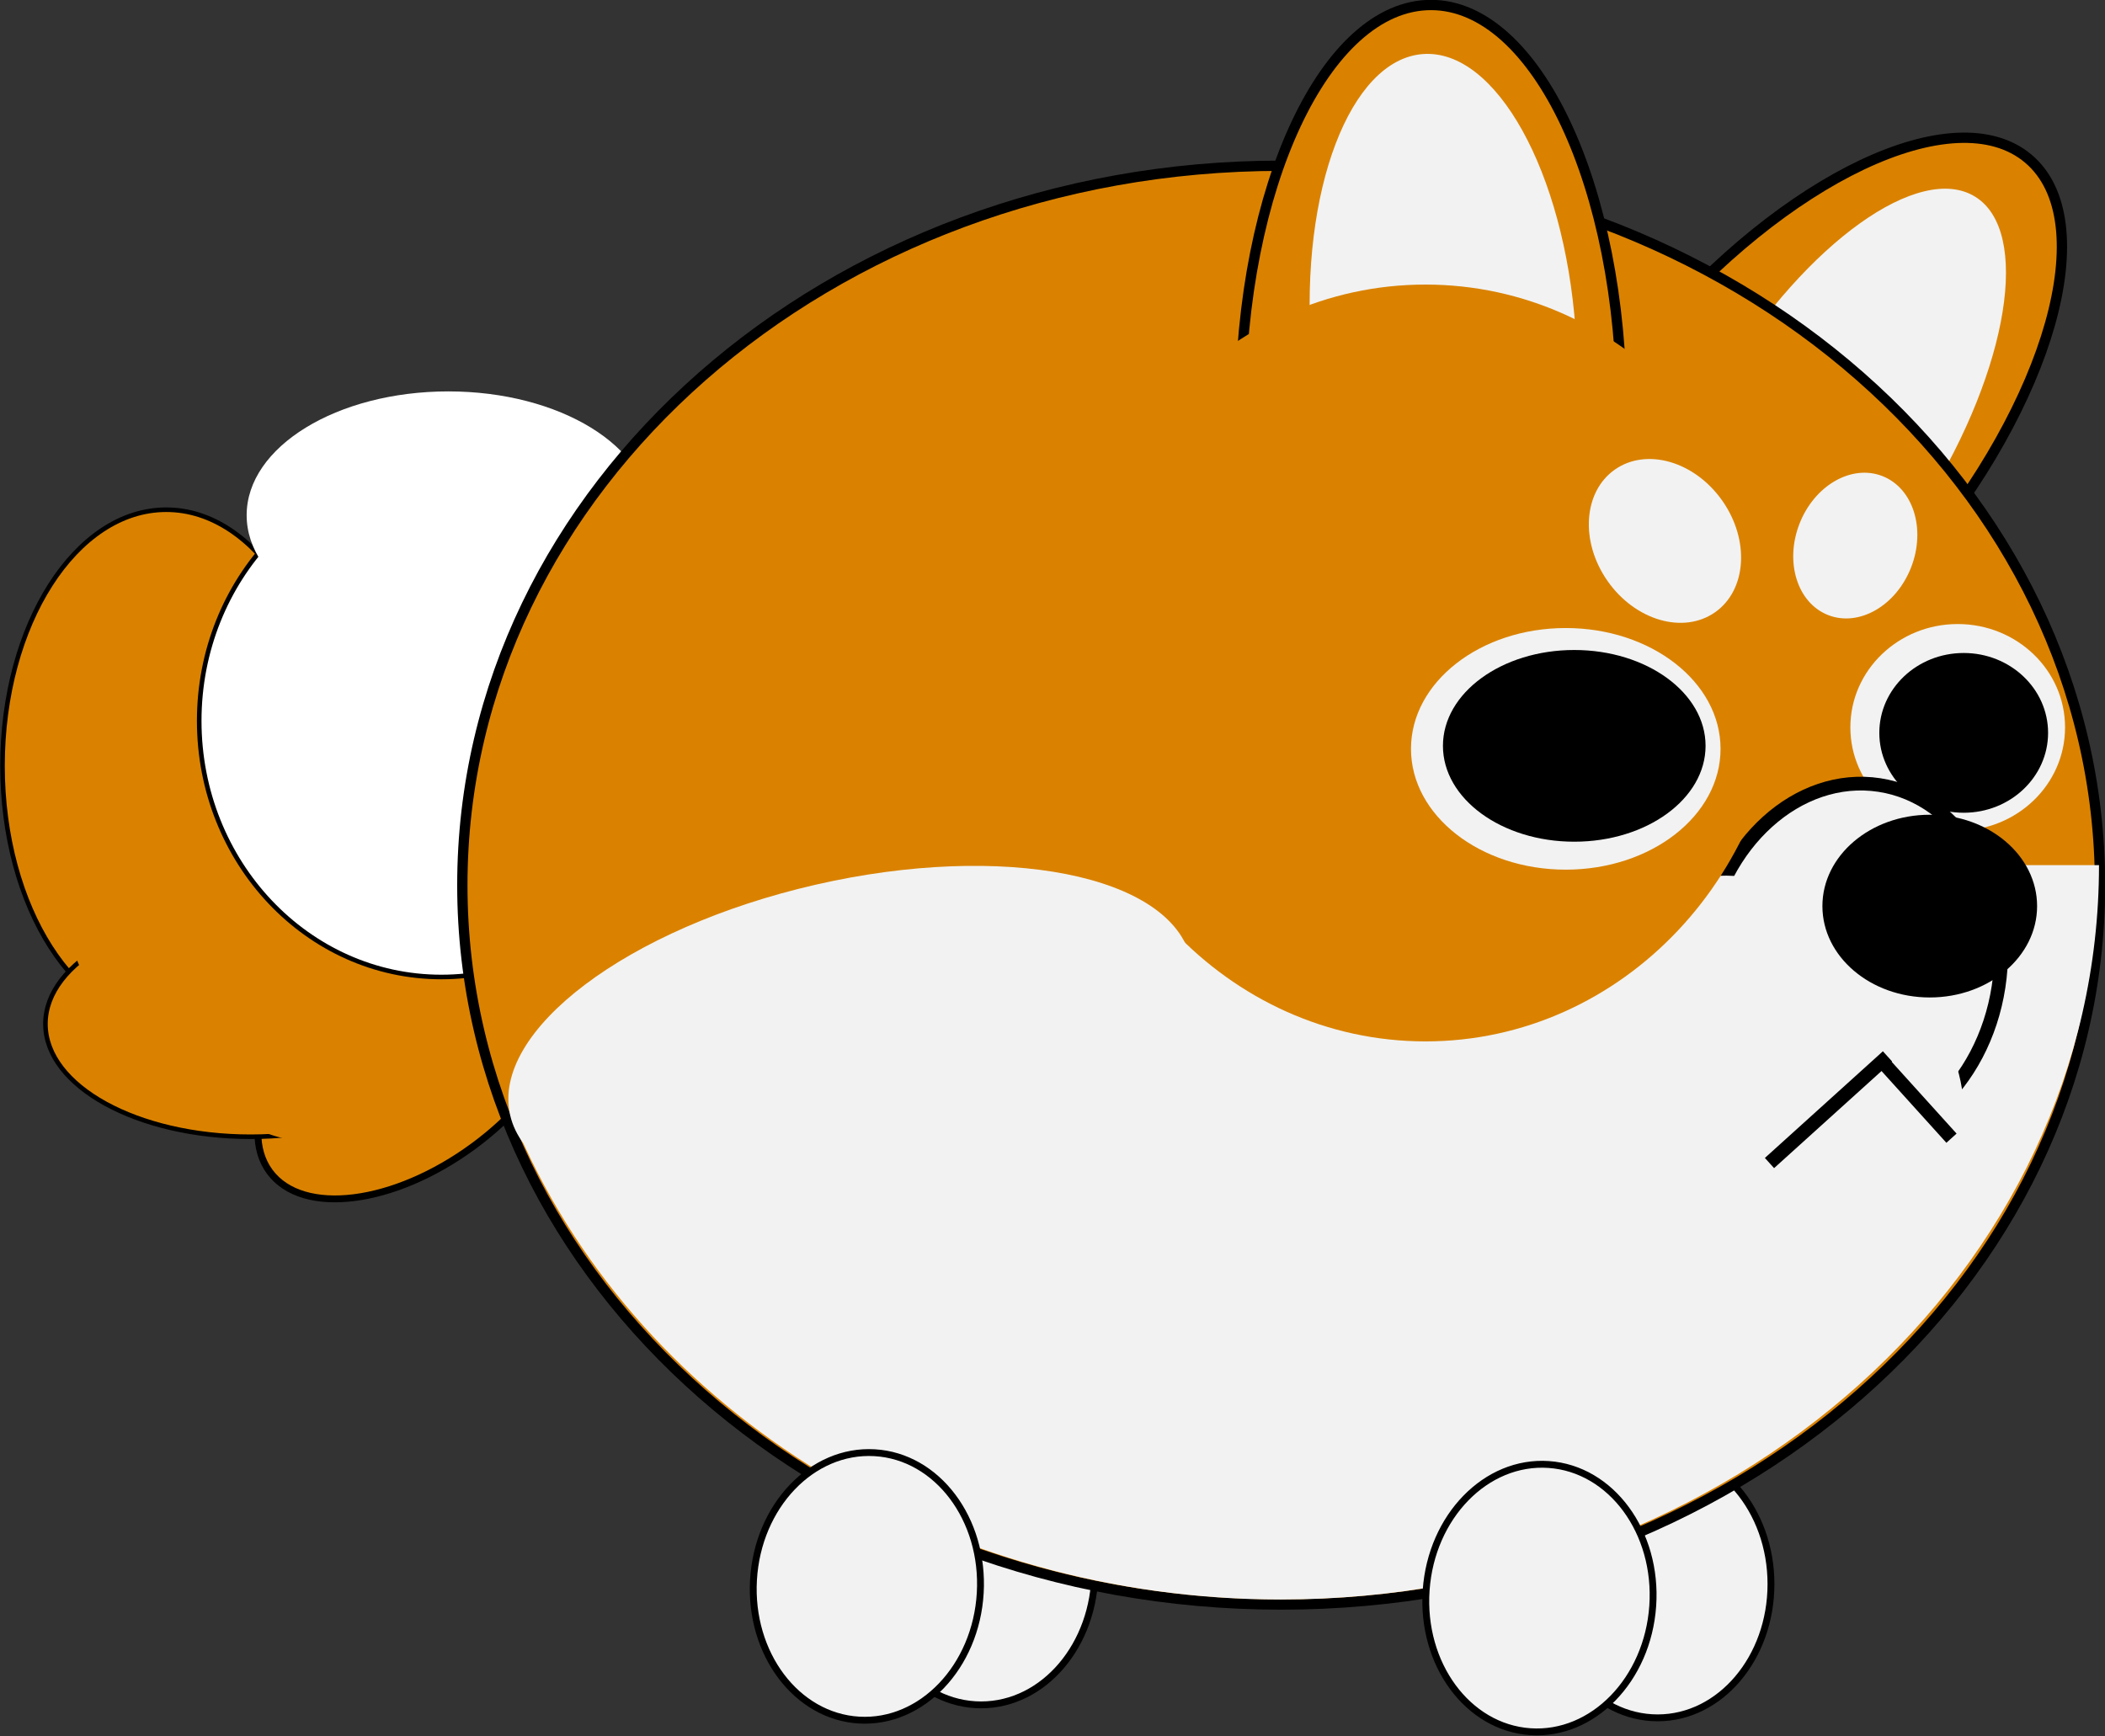 <svg width="2108" height="1739" xmlns="http://www.w3.org/2000/svg" xmlns:xlink="http://www.w3.org/1999/xlink" overflow="hidden"><rect width="100%" height="100%" fill="#333333" stroke="none"/><defs><clipPath id="clip0"><rect x="957" y="354" width="2108" height="1739"/></clipPath></defs><g clip-path="url(#clip0)" transform="translate(-957 -354)"><path d="M1227.11 1527.56C1194.21 1482.91 1232.32 1398.99 1312.23 1340.12 1392.13 1281.25 1483.57 1269.71 1516.47 1314.36 1549.36 1359 1511.25 1442.92 1431.35 1501.79 1351.44 1560.67 1260 1572.2 1227.11 1527.56Z" stroke="#000000" stroke-width="6.875" stroke-miterlimit="8" fill="#DA8200" fill-rule="evenodd"/><path d="M959.5 1121C959.5 979.339 1032.93 864.5 1123.5 864.5 1214.07 864.5 1287.5 979.339 1287.5 1121 1287.5 1262.66 1214.07 1377.5 1123.5 1377.5 1032.93 1377.5 959.5 1262.66 959.5 1121Z" stroke="#000000" stroke-width="4.583" stroke-miterlimit="8" fill="#DA8200" fill-rule="evenodd"/><path d="M1002.5 1379.5C1002.5 1317.09 1094.51 1266.5 1208 1266.5 1321.49 1266.5 1413.5 1317.09 1413.5 1379.5 1413.5 1441.91 1321.49 1492.5 1208 1492.5 1094.51 1492.5 1002.5 1441.91 1002.5 1379.5Z" stroke="#000000" stroke-width="4.583" stroke-miterlimit="8" fill="#DA8200" fill-rule="evenodd"/><path d="M1044.24 1159.47C1100.51 1091.28 1227.05 1102.78 1326.89 1185.16 1426.74 1267.53 1462.06 1389.59 1405.8 1457.78 1349.53 1525.98 1222.99 1514.48 1123.14 1432.1 1023.3 1349.72 987.978 1227.66 1044.24 1159.47Z" fill="#DA8200" fill-rule="evenodd"/><path d="M1156.5 1076C1156.5 934.339 1265.07 819.5 1399 819.5 1532.93 819.5 1641.5 934.339 1641.5 1076 1641.5 1217.66 1532.93 1332.5 1399 1332.5 1265.07 1332.5 1156.5 1217.66 1156.5 1076Z" stroke="#000000" stroke-width="4.583" stroke-miterlimit="8" fill="#FFFFFF" fill-rule="evenodd"/><path d="M1204 870C1204 801.517 1294.44 746 1406 746 1517.56 746 1608 801.517 1608 870 1608 938.483 1517.56 994 1406 994 1294.44 994 1204 938.483 1204 870Z" fill="#FFFFFF" fill-rule="evenodd"/><path d="M2607.79 693.25C2744.3 531.531 2914.61 450.785 2988.19 512.899 3061.78 575.012 3010.77 756.464 2874.26 918.182 2737.75 1079.9 2567.43 1160.65 2493.85 1098.53 2420.27 1036.42 2471.28 854.968 2607.79 693.25Z" stroke="#000000" stroke-width="10.312" stroke-miterlimit="8" fill="#DA8200" fill-rule="evenodd"/><path d="M2683.53 730.949C2766.55 596.969 2879.12 516.408 2934.97 551.012 2990.81 585.616 2968.79 722.279 2885.78 856.259 2802.77 990.239 2690.2 1070.8 2634.35 1036.2 2578.5 1001.59 2600.52 864.929 2683.53 730.949Z" fill="#F2F2F2" fill-rule="evenodd"/><path d="M2503.5 1940.5C2503.5 1866.49 2554.32 1806.5 2617 1806.5 2679.68 1806.5 2730.5 1866.49 2730.5 1940.5 2730.5 2014.51 2679.68 2074.5 2617 2074.5 2554.32 2074.5 2503.5 2014.51 2503.5 1940.5Z" stroke="#000000" stroke-width="6.875" stroke-miterlimit="8" fill="#F2F2F2" fill-rule="evenodd"/><path d="M1825.5 1927C1825.5 1852.72 1876.54 1792.5 1939.5 1792.5 2002.46 1792.5 2053.5 1852.72 2053.5 1927 2053.5 2001.28 2002.46 2061.5 1939.5 2061.5 1876.54 2061.5 1825.5 2001.28 1825.5 1927Z" stroke="#000000" stroke-width="6.875" stroke-miterlimit="8" fill="#F2F2F2" fill-rule="evenodd"/><path d="M1420 1240.5C1420 842.579 1787.13 520 2240 520 2692.87 520 3060 842.579 3060 1240.5 3060 1638.42 2692.87 1961 2240 1961 1787.13 1961 1420 1638.42 1420 1240.5Z" stroke="#000000" stroke-width="10.312" stroke-miterlimit="8" fill="#DA8200" fill-rule="evenodd"/><path d="M3059 1220.5C3059 1626.71 2692.1 1956 2239.5 1956 1903.04 1956 1600.77 1771.42 1477.23 1490.54L2239.5 1220.5Z" fill="#F2F2F2" fill-rule="evenodd"/><path d="M2810 1082.5C2810 1025.34 2858.13 979 2917.5 979 2976.87 979 3025 1025.34 3025 1082.5 3025 1139.66 2976.87 1186 2917.5 1186 2858.13 1186 2810 1139.66 2810 1082.5Z" fill="#F2F2F2" fill-rule="evenodd"/><path d="M2839 1088C2839 1043.82 2876.83 1008 2923.5 1008 2970.17 1008 3008 1043.82 3008 1088 3008 1132.18 2970.17 1168 2923.5 1168 2876.83 1168 2839 1132.18 2839 1088Z" fill-rule="evenodd"/><path d="M2664.74 1297.29C2679.91 1198.14 2757.95 1127.82 2839.05 1140.23 2920.14 1152.64 2973.59 1243.08 2958.41 1342.23 2943.24 1441.38 2865.2 1511.7 2784.1 1499.29 2703 1486.88 2649.56 1396.44 2664.74 1297.29Z" stroke="#000000" stroke-width="13.75" stroke-miterlimit="8" fill="#F2F2F2" fill-rule="evenodd"/><path d="M2690.1 1464.08C2613.55 1390.99 2585.24 1296.38 2626.88 1252.78 2668.51 1209.18 2764.32 1233.09 2840.87 1306.18 2917.42 1379.28 2945.73 1473.88 2904.09 1517.48 2862.46 1561.08 2766.66 1537.17 2690.1 1464.08Z" fill="#F2F2F2" fill-rule="evenodd"/><path d="M2199 766C2199 541.22 2284.51 359 2390 359 2495.49 359 2581 541.22 2581 766 2581 990.78 2495.49 1173 2390 1173 2284.51 1173 2199 990.78 2199 766Z" stroke="#000000" stroke-width="10.312" stroke-miterlimit="8" fill="#DA8200" fill-rule="evenodd"/><path d="M2270.07 702.229C2258.85 545.017 2309 413.342 2382.08 408.126 2455.17 402.909 2523.51 526.126 2534.73 683.339 2545.95 840.551 2495.8 972.226 2422.72 977.442 2349.64 982.659 2281.3 859.442 2270.07 702.229Z" fill="#F2F2F2" fill-rule="evenodd"/><path d="M2027 1018C2027 808.684 2187.06 639 2384.5 639 2581.94 639 2742 808.684 2742 1018 2742 1227.32 2581.94 1397 2384.5 1397 2187.06 1397 2027 1227.32 2027 1018Z" fill="#DA8200" fill-rule="evenodd"/><path d="M2370 1104C2370 1037.17 2439.4 983 2525 983 2610.6 983 2680 1037.17 2680 1104 2680 1170.83 2610.6 1225 2525 1225 2439.4 1225 2370 1170.83 2370 1104Z" fill="#F2F2F2" fill-rule="evenodd"/><path d="M2402 1101C2402 1047.98 2460.87 1005 2533.5 1005 2606.13 1005 2665 1047.98 2665 1101 2665 1154.02 2606.13 1197 2533.5 1197 2460.87 1197 2402 1154.02 2402 1101Z" fill-rule="evenodd"/><path d="M2782 1261.5C2782 1210.97 2830.13 1170 2889.5 1170 2948.87 1170 2997 1210.97 2997 1261.5 2997 1312.03 2948.87 1353 2889.5 1353 2830.13 1353 2782 1312.03 2782 1261.5Z" fill-rule="evenodd"/><path d="M2566.97 936.083C2539.24 896.636 2542.45 846.601 2574.13 824.327 2605.81 802.053 2653.98 815.974 2681.71 855.421 2709.44 894.868 2706.24 944.903 2674.56 967.177 2642.87 989.451 2594.71 975.529 2566.97 936.083Z" fill="#F2F2F2" fill-rule="evenodd"/><path d="M2758.99 878.712C2773.91 840.243 2811.07 818.779 2841.96 830.771 2872.86 842.762 2885.81 883.668 2870.88 922.137 2855.95 960.606 2818.8 982.07 2787.9 970.078 2757 958.087 2744.06 917.181 2758.99 878.712Z" fill="#F2F2F2" fill-rule="evenodd"/><path d="M1711.57 1936.27C1715.85 1862.33 1770.15 1805.32 1832.85 1808.95 1895.56 1812.58 1942.92 1875.47 1938.64 1949.42 1934.36 2023.37 1880.05 2080.37 1817.35 2076.74 1754.65 2073.11 1707.29 2010.22 1711.57 1936.27Z" stroke="#000000" stroke-width="6.875" stroke-miterlimit="8" fill="#F2F2F2" fill-rule="evenodd"/><path d="M2385.18 1946.7C2390.31 1872.8 2445.25 1816.42 2507.91 1820.76 2570.57 1825.1 2617.21 1888.53 2612.09 1962.42 2606.97 2036.32 2552.02 2092.7 2489.36 2088.35 2426.71 2084.01 2380.06 2020.59 2385.18 1946.7Z" stroke="#000000" stroke-width="6.875" stroke-miterlimit="8" fill="#F2F2F2" fill-rule="evenodd"/><path d="M1467.88 1470.86C1448.55 1386.6 1585.47 1283.29 1773.7 1240.1 1961.93 1196.91 2130.19 1230.2 2149.53 1314.46 2168.86 1398.72 2031.94 1502.04 1843.71 1545.23 1655.48 1588.41 1487.22 1555.12 1467.88 1470.86Z" fill="#F2F2F2" fill-rule="evenodd"/><path d="M0 0 118.184 106.831" stroke="#000000" stroke-width="13.75" stroke-miterlimit="8" fill="none" fill-rule="evenodd" transform="matrix(1 0 0 -1 2729 1518.83)"/><path d="M2839 1414 2911.26 1493.94" stroke="#000000" stroke-width="13.75" stroke-miterlimit="8" fill="none" fill-rule="evenodd"/></g></svg>